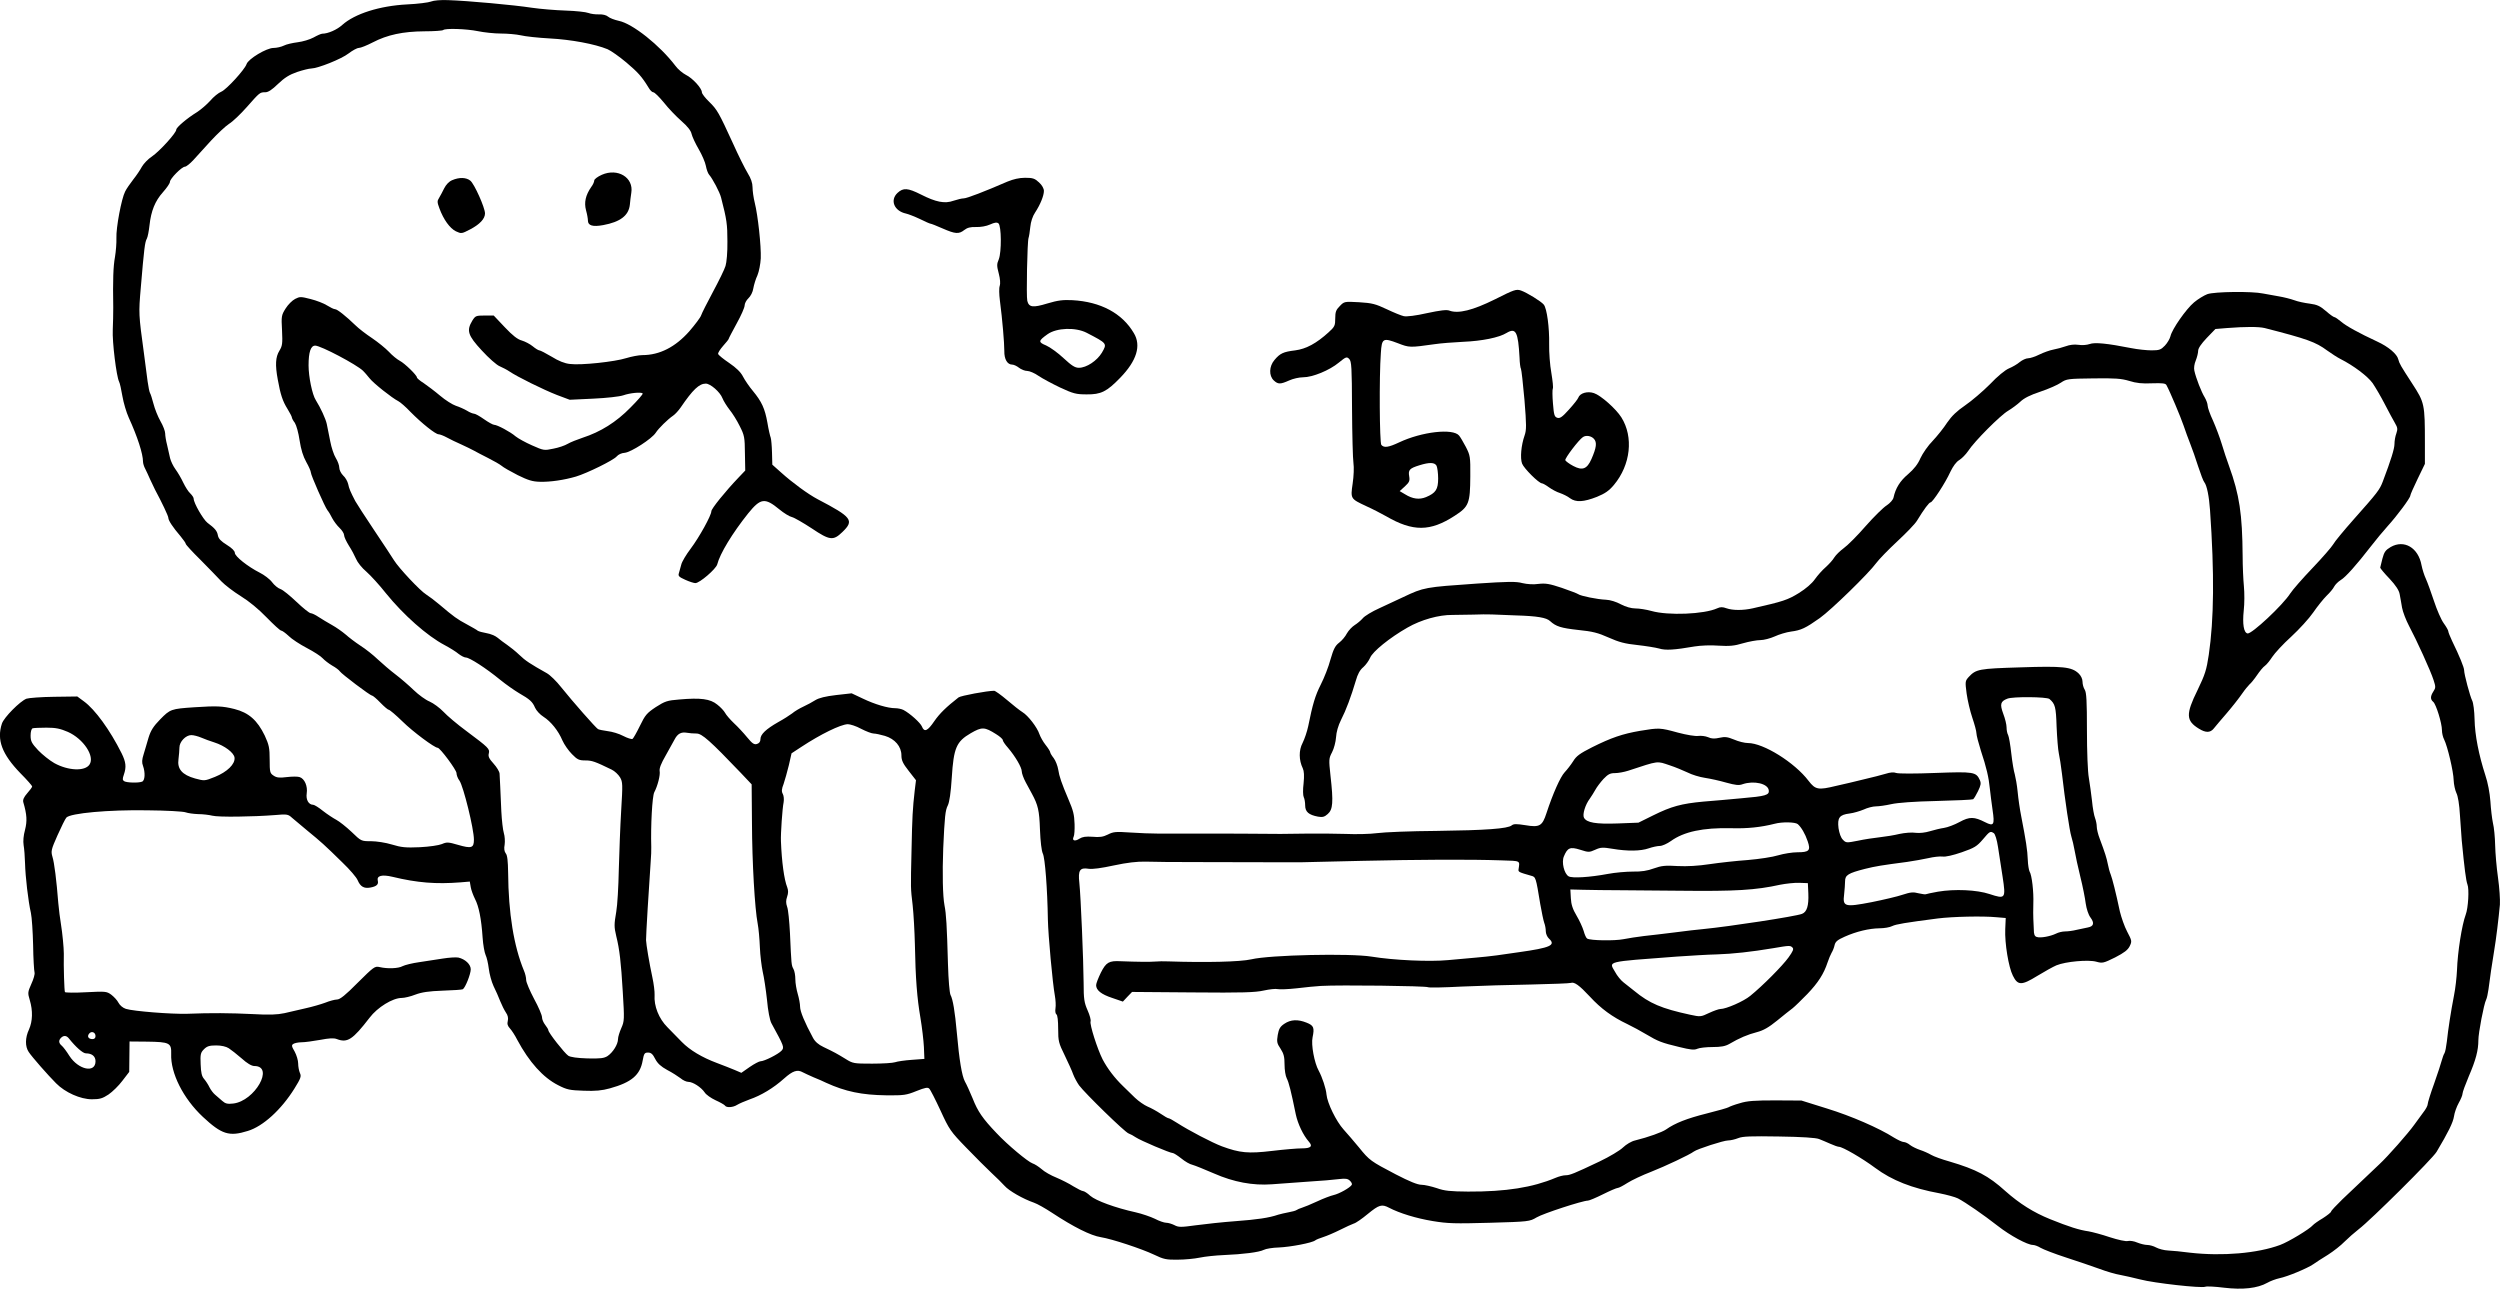 <?xml version="1.0" standalone="no"?>
<!DOCTYPE svg PUBLIC "-//W3C//DTD SVG 20010904//EN"
 "http://www.w3.org/TR/2001/REC-SVG-20010904/DTD/svg10.dtd">
<svg version="1.0" xmlns="http://www.w3.org/2000/svg"
 width="1578.972pt" height="813.904pt" viewBox="0 0 1578.972 813.904"
 preserveAspectRatio="xMidYMid meet">
<g transform="translate(-53.676,1253.284) scale(0.1,-0.1)"
fill="#000000" stroke="none">
<path d="M3259 12523 c-15 -6 -84 -15 -151 -18 -174 -9 -331 -59 -410 -130
-33 -30 -90 -55 -126 -55 -7 0 -32 -11 -55 -24 -24 -13 -68 -26 -100 -30 -32
-4 -72 -13 -87 -21 -16 -8 -46 -15 -66 -15 -44 0 -159 -69 -170 -102 -11 -34
-126 -160 -159 -174 -18 -7 -50 -33 -71 -58 -22 -24 -59 -56 -84 -72 -62 -38
-130 -96 -130 -110 0 -21 -106 -137 -153 -169 -25 -16 -53 -46 -64 -65 -10
-19 -34 -55 -54 -80 -20 -26 -44 -60 -52 -77 -23 -44 -58 -230 -55 -294 1 -30
-3 -83 -9 -119 -11 -59 -14 -145 -11 -320 0 -36 -1 -99 -3 -140 -4 -75 23
-295 40 -328 5 -9 14 -51 21 -92 7 -41 25 -102 40 -135 55 -120 90 -229 90
-278 0 -10 6 -31 14 -45 7 -15 22 -45 31 -67 10 -22 24 -51 31 -65 43 -80 84
-166 84 -178 0 -16 28 -59 77 -116 18 -22 33 -43 33 -48 0 -5 42 -51 93 -101
50 -51 110 -112 132 -136 22 -23 77 -65 122 -93 52 -32 113 -82 163 -134 45
-46 86 -84 93 -84 6 0 27 -15 47 -34 19 -19 71 -53 115 -76 44 -23 89 -52 100
-65 11 -12 38 -33 60 -46 22 -12 44 -29 48 -36 10 -16 191 -153 203 -153 5 0
29 -20 53 -45 24 -25 48 -45 53 -45 6 0 45 -33 87 -74 66 -65 202 -166 222
-166 15 0 119 -140 119 -160 0 -12 8 -34 19 -48 25 -37 91 -304 91 -372 0 -53
-15 -58 -101 -33 -61 18 -71 18 -101 5 -19 -8 -79 -17 -140 -20 -89 -4 -117
-1 -176 17 -39 12 -98 21 -132 21 -62 0 -62 0 -123 59 -34 32 -77 66 -96 76
-19 10 -57 35 -84 56 -27 22 -55 39 -62 39 -29 0 -47 32 -41 72 7 45 -13 93
-45 103 -11 4 -47 4 -80 0 -47 -6 -65 -4 -84 9 -23 15 -25 22 -25 101 0 74 -4
93 -31 152 -47 97 -101 145 -192 168 -77 19 -111 20 -252 11 -148 -10 -153
-12 -216 -76 -44 -45 -60 -71 -74 -116 -9 -33 -24 -80 -31 -105 -11 -34 -12
-53 -4 -73 15 -42 13 -93 -6 -100 -23 -9 -97 -7 -113 3 -11 7 -11 15 -2 41 17
49 13 80 -14 135 -74 148 -168 277 -238 328 l-42 31 -147 -2 c-81 -1 -159 -7
-174 -12 -41 -16 -142 -118 -155 -157 -34 -103 0 -193 117 -314 41 -41 74 -79
74 -83 0 -5 -14 -24 -31 -43 -22 -25 -29 -42 -25 -57 23 -78 25 -119 11 -174
-10 -36 -13 -72 -9 -97 4 -22 8 -74 9 -115 2 -83 20 -239 37 -313 6 -27 12
-119 14 -203 1 -85 6 -163 9 -173 3 -10 -6 -42 -20 -72 -23 -52 -24 -57 -10
-103 20 -67 18 -133 -5 -185 -25 -53 -25 -108 -2 -142 20 -31 123 -148 173
-198 57 -58 154 -101 226 -101 50 0 67 5 105 30 25 17 65 56 88 87 l43 56 1
96 1 96 111 -1 c142 -2 154 -8 152 -77 -5 -121 76 -282 200 -398 119 -111 166
-126 284 -89 96 29 211 134 294 267 41 66 45 78 35 99 -6 14 -11 41 -11 60 0
19 -10 53 -22 75 -20 34 -21 41 -8 49 8 5 31 10 51 10 20 0 73 7 117 15 58 11
87 13 107 5 66 -25 99 -4 206 135 50 66 146 125 203 125 17 0 56 9 86 21 40
15 85 22 173 25 65 2 123 6 127 9 16 10 50 96 50 126 0 31 -35 64 -78 74 -15
3 -59 0 -97 -6 -39 -6 -106 -16 -150 -23 -44 -6 -91 -18 -105 -25 -26 -15 -95
-18 -146 -6 -30 7 -37 1 -138 -99 -77 -78 -112 -106 -131 -106 -13 0 -47 -9
-74 -20 -27 -10 -82 -26 -123 -35 -40 -9 -101 -23 -134 -31 -47 -10 -96 -12
-200 -6 -143 7 -265 8 -414 2 -100 -3 -341 16 -388 31 -19 6 -38 22 -47 39 -8
16 -29 38 -46 51 -29 21 -37 21 -159 15 -70 -4 -130 -3 -133 1 -4 7 -9 160 -7
243 0 37 -9 130 -18 185 -6 33 -13 94 -17 135 -11 141 -25 255 -37 292 -10 35
-8 45 32 135 24 54 49 104 56 112 25 28 268 50 509 46 121 -1 231 -7 245 -13
14 -5 49 -10 78 -11 30 0 70 -5 90 -10 39 -10 256 -7 396 4 76 7 83 5 107 -17
15 -12 59 -50 99 -83 83 -68 105 -87 220 -200 46 -44 89 -94 96 -112 17 -40
40 -53 79 -46 40 7 54 20 48 43 -8 32 25 41 93 25 157 -38 275 -47 429 -35
l59 5 6 -35 c3 -19 16 -53 27 -75 24 -46 40 -124 48 -244 3 -46 12 -95 19
-110 7 -14 16 -53 20 -86 4 -33 17 -82 30 -110 14 -27 32 -70 42 -95 10 -25
26 -57 36 -72 13 -18 16 -36 12 -53 -5 -19 -1 -32 14 -48 11 -12 32 -44 46
-72 75 -140 163 -238 258 -286 56 -29 74 -32 161 -35 74 -3 116 1 166 15 137
38 191 84 207 176 8 44 12 50 34 50 19 0 30 -10 45 -40 15 -29 36 -48 76 -70
31 -16 68 -40 84 -52 15 -13 37 -23 49 -23 29 0 81 -34 103 -66 9 -15 41 -37
69 -50 29 -13 55 -28 59 -33 9 -16 52 -13 78 4 13 8 48 23 78 34 73 25 151 72
218 132 55 49 84 59 119 39 9 -5 40 -19 67 -31 28 -11 64 -27 80 -35 121 -55
224 -77 380 -79 110 -1 126 1 190 27 55 22 72 25 81 15 7 -6 39 -69 71 -138
55 -120 63 -132 163 -235 58 -60 130 -132 160 -160 30 -28 67 -64 82 -81 27
-31 116 -82 185 -106 21 -7 72 -36 113 -63 138 -91 246 -145 310 -155 69 -11
257 -73 335 -110 62 -30 79 -33 150 -32 44 0 107 6 140 13 33 7 101 14 150 16
123 5 225 18 254 33 13 7 56 14 95 15 72 3 211 29 230 45 6 5 29 14 51 21 22
7 69 27 105 45 36 18 75 36 87 40 13 3 53 31 89 61 71 58 88 63 134 39 67 -35
172 -67 275 -84 96 -16 141 -17 361 -11 248 7 252 8 296 34 42 25 291 106 324
106 8 0 51 18 95 40 44 22 86 40 93 40 7 0 34 14 62 32 27 17 94 49 149 70 89
35 244 108 270 128 21 16 188 70 216 70 16 0 45 7 65 15 28 11 78 13 257 10
143 -2 234 -8 253 -16 16 -6 48 -20 71 -30 24 -11 48 -19 54 -19 23 0 147 -72
229 -133 106 -79 233 -129 408 -161 45 -9 97 -23 115 -32 48 -25 161 -103 252
-174 78 -61 187 -120 222 -120 10 0 32 -8 48 -18 17 -10 89 -38 160 -61 72
-23 167 -56 212 -72 45 -17 104 -34 130 -38 27 -5 84 -18 128 -29 88 -23 384
-56 410 -46 9 4 63 1 119 -6 117 -14 211 -4 273 31 19 11 54 24 77 29 50 10
175 62 213 88 15 11 57 38 93 60 36 23 83 60 105 83 22 22 63 58 90 79 75 57
465 444 491 488 74 124 104 185 110 224 3 23 17 62 30 85 13 23 24 49 24 59 0
9 18 58 39 108 45 104 61 166 61 229 0 46 35 229 49 256 5 9 11 39 15 66 8 67
23 166 36 245 12 70 28 202 36 290 2 30 -3 107 -12 170 -9 63 -17 156 -18 205
-1 50 -7 113 -14 140 -6 28 -13 89 -16 137 -4 53 -16 118 -32 165 -41 127 -66
252 -68 353 -1 52 -8 105 -15 118 -13 25 -51 166 -51 192 0 17 -29 89 -76 185
-13 28 -24 55 -24 61 0 6 -13 29 -29 51 -16 22 -43 84 -61 139 -18 54 -41 118
-51 140 -11 23 -23 62 -28 87 -20 111 -110 164 -195 115 -32 -19 -41 -31 -52
-73 -7 -27 -13 -53 -14 -57 0 -4 26 -36 59 -70 40 -43 60 -74 64 -98 4 -19 10
-57 15 -85 5 -27 25 -79 44 -115 48 -90 137 -285 155 -342 14 -43 14 -49 -1
-72 -20 -31 -20 -50 -1 -66 18 -15 55 -135 55 -179 0 -18 6 -44 14 -59 21 -42
59 -202 60 -257 1 -27 9 -63 17 -80 10 -19 19 -72 23 -145 4 -63 9 -133 11
-155 17 -177 27 -254 36 -278 12 -28 5 -150 -11 -191 -24 -65 -51 -234 -55
-351 -2 -44 -10 -116 -19 -160 -20 -103 -37 -214 -45 -290 -4 -33 -10 -66 -15
-74 -5 -7 -12 -27 -17 -45 -4 -17 -26 -83 -48 -146 -23 -63 -41 -122 -41 -131
0 -9 -12 -32 -28 -52 -15 -20 -40 -55 -57 -78 -36 -51 -167 -200 -220 -249
-39 -37 -119 -113 -234 -222 -39 -38 -71 -72 -71 -77 0 -5 -24 -24 -52 -42
-29 -17 -57 -37 -63 -44 -21 -25 -153 -105 -207 -125 -143 -53 -365 -72 -568
-49 -52 7 -115 13 -140 14 -25 1 -58 10 -75 19 -16 9 -42 16 -56 16 -15 0 -43
7 -63 15 -20 9 -47 13 -59 10 -13 -4 -62 7 -115 24 -50 17 -111 33 -134 37
-58 8 -124 29 -243 77 -104 42 -193 98 -282 177 -107 97 -184 137 -353 187
-47 13 -99 32 -116 42 -17 10 -48 24 -70 31 -21 7 -50 21 -63 31 -13 11 -31
19 -40 19 -10 0 -37 13 -62 28 -94 60 -271 137 -424 184 l-160 50 -165 1
c-130 0 -178 -3 -225 -18 -33 -9 -64 -21 -70 -25 -5 -4 -68 -22 -140 -40 -123
-31 -198 -60 -256 -101 -25 -17 -110 -48 -195 -69 -23 -5 -56 -25 -76 -44 -19
-19 -86 -59 -149 -89 -162 -77 -187 -87 -215 -87 -13 0 -41 -7 -62 -16 -145
-61 -313 -88 -553 -87 -112 1 -148 4 -198 22 -34 11 -77 21 -96 21 -25 0 -76
21 -163 66 -158 83 -165 87 -232 170 -30 36 -74 88 -97 113 -47 52 -103 167
-108 221 -3 38 -27 109 -49 150 -28 50 -49 165 -39 211 13 62 7 75 -38 93 -55
22 -100 20 -140 -7 -27 -18 -35 -32 -42 -71 -7 -43 -5 -53 18 -87 20 -31 25
-51 25 -99 0 -34 6 -73 14 -88 13 -25 27 -80 57 -227 13 -61 47 -132 82 -172
27 -30 14 -43 -44 -43 -28 0 -112 -7 -187 -16 -151 -18 -204 -13 -318 29 -61
23 -207 99 -283 148 -25 16 -48 29 -53 29 -5 0 -28 13 -51 29 -24 16 -60 36
-82 45 -21 9 -57 34 -80 56 -22 21 -56 54 -75 73 -52 50 -98 110 -129 169 -33
65 -83 221 -76 240 3 8 -5 39 -19 70 -21 48 -25 70 -25 174 -1 145 -18 546
-27 631 -9 79 3 98 58 89 24 -4 82 4 160 21 84 18 147 25 198 24 70 -2 158 -3
385 -3 292 -1 380 -1 465 -1 52 0 113 0 135 0 22 0 195 4 385 9 353 8 676 10
880 3 124 -4 116 0 108 -56 -3 -17 2 -19 79 -41 30 -8 30 -8 58 -179 9 -51 20
-104 25 -118 6 -15 10 -39 10 -54 0 -15 9 -36 20 -46 46 -42 9 -58 -190 -86
-41 -6 -104 -15 -140 -20 -36 -5 -94 -11 -130 -14 -36 -3 -116 -10 -178 -16
-116 -11 -341 -1 -482 22 -135 22 -643 11 -760 -17 -70 -16 -287 -21 -525 -13
-27 1 -63 1 -80 -1 -36 -3 -117 -2 -220 2 -74 4 -92 -7 -125 -72 -16 -33 -30
-68 -30 -79 0 -32 32 -58 102 -81 l67 -23 29 31 29 30 384 -3 c312 -3 396 0
448 12 36 8 75 12 87 9 12 -3 67 -1 121 5 54 7 123 13 153 15 121 7 662 0 676
-8 5 -4 101 -2 214 4 113 5 311 11 440 13 128 3 240 7 248 10 22 8 53 -14 121
-87 69 -75 141 -128 236 -173 33 -16 87 -45 120 -65 74 -44 96 -53 209 -80 69
-17 94 -20 113 -11 13 6 56 11 96 11 54 0 81 5 107 20 63 37 115 59 173 74 42
11 75 30 128 73 39 32 83 67 98 78 14 11 56 52 93 90 68 71 104 127 128 200 7
22 19 49 25 60 7 11 16 33 19 48 5 23 19 34 64 54 74 33 154 52 220 53 29 0
65 6 80 14 25 12 80 21 287 48 95 12 286 16 370 8 l60 -5 -3 -70 c-4 -89 21
-241 48 -294 31 -63 55 -63 154 -2 46 28 100 58 121 67 58 24 202 37 252 23
39 -11 46 -9 119 27 58 30 80 47 92 71 15 31 14 35 -16 92 -17 32 -37 90 -46
127 -26 123 -48 208 -58 234 -6 14 -14 43 -18 65 -8 40 -17 69 -51 160 -11 28
-19 62 -19 77 0 15 -5 39 -11 55 -6 15 -15 64 -19 108 -5 44 -14 109 -20 145
-7 37 -12 166 -12 300 0 185 -3 240 -14 257 -8 12 -14 35 -14 51 0 17 -10 38
-25 52 -44 41 -98 47 -367 38 -263 -8 -280 -11 -327 -61 -22 -25 -23 -28 -13
-104 6 -43 22 -112 36 -153 14 -41 26 -85 26 -98 0 -13 13 -62 28 -110 35
-105 50 -169 57 -242 3 -30 11 -90 17 -133 14 -94 8 -105 -47 -77 -69 35 -98
36 -162 1 -31 -17 -76 -34 -98 -37 -22 -3 -62 -13 -89 -21 -29 -9 -65 -13 -90
-10 -23 4 -69 0 -102 -7 -32 -8 -88 -17 -124 -21 -36 -4 -98 -13 -139 -22 -71
-14 -75 -14 -94 6 -13 12 -23 41 -28 73 -8 66 5 85 70 93 25 3 65 15 89 25 23
11 58 20 77 20 18 0 62 6 97 14 40 9 146 17 286 20 122 3 227 8 231 11 5 3 19
26 31 51 18 37 20 50 12 69 -24 53 -38 55 -282 46 -128 -5 -234 -5 -247 0 -15
6 -38 4 -66 -5 -23 -7 -85 -23 -137 -35 -52 -13 -132 -32 -178 -42 -111 -27
-129 -24 -172 32 -88 116 -285 239 -383 239 -21 0 -61 10 -88 22 -42 17 -57
19 -93 11 -30 -7 -50 -6 -71 4 -17 7 -44 10 -61 8 -19 -3 -73 6 -130 21 -113
31 -118 31 -239 11 -110 -19 -181 -43 -303 -104 -77 -39 -99 -55 -119 -88 -14
-22 -38 -53 -54 -70 -27 -29 -74 -134 -115 -259 -26 -80 -43 -90 -132 -75 -57
9 -75 9 -87 -1 -25 -21 -164 -31 -475 -35 -162 -1 -331 -8 -375 -14 -44 -6
-134 -8 -200 -5 -66 2 -176 3 -245 2 -69 -1 -143 -2 -165 -2 -151 1 -404 3
-425 2 -14 0 -79 0 -145 0 -66 0 -156 0 -200 0 -44 0 -125 3 -181 7 -89 6
-105 5 -140 -13 -30 -15 -52 -18 -96 -14 -43 3 -64 0 -83 -12 -29 -19 -49 -13
-37 12 5 9 7 46 6 80 -2 60 -8 85 -39 157 -43 101 -58 145 -64 186 -4 25 -17
58 -29 74 -12 15 -22 32 -22 37 0 5 -13 26 -29 46 -16 20 -33 51 -39 68 -14
43 -72 118 -107 139 -16 10 -61 45 -98 77 -38 32 -74 58 -81 58 -43 0 -211
-31 -225 -42 -78 -61 -119 -101 -153 -150 -42 -62 -63 -72 -78 -34 -9 23 -75
83 -117 105 -12 6 -35 11 -52 11 -46 0 -128 24 -205 61 l-70 33 -98 -11 c-68
-8 -108 -18 -131 -32 -17 -11 -52 -30 -76 -41 -24 -11 -56 -30 -71 -43 -16
-12 -55 -37 -88 -55 -77 -44 -112 -77 -112 -107 0 -16 -7 -26 -22 -31 -18 -5
-29 2 -62 42 -22 27 -60 68 -84 90 -24 23 -49 52 -55 64 -7 13 -29 37 -50 53
-44 36 -104 44 -240 32 -76 -6 -90 -11 -148 -48 -57 -38 -67 -50 -100 -118
-21 -43 -42 -80 -47 -83 -6 -3 -32 5 -59 19 -26 14 -70 27 -97 30 -28 4 -55 9
-62 13 -15 9 -160 174 -233 265 -29 37 -70 77 -90 88 -105 59 -136 79 -174
116 -23 22 -58 50 -77 63 -19 13 -46 33 -60 45 -14 12 -45 25 -70 29 -24 4
-49 11 -55 15 -5 5 -37 23 -70 41 -60 32 -81 47 -173 125 -27 23 -64 51 -83
63 -38 23 -174 168 -204 217 -10 17 -66 101 -124 188 -58 87 -112 170 -120
185 -30 58 -39 78 -45 108 -4 17 -18 42 -32 54 -13 13 -24 35 -24 49 0 14 -10
42 -22 61 -12 19 -28 67 -35 105 -8 39 -18 88 -22 110 -7 33 -39 102 -69 150
-23 35 -46 149 -46 220 0 85 14 125 42 125 35 0 262 -120 302 -159 8 -8 27
-29 41 -47 25 -32 141 -124 182 -145 12 -6 47 -36 77 -68 71 -72 158 -141 177
-141 8 0 32 -9 52 -20 20 -11 61 -31 91 -44 30 -14 66 -31 80 -39 14 -8 54
-29 90 -47 36 -18 74 -40 85 -49 11 -10 57 -36 102 -59 65 -32 93 -41 140 -42
65 -2 153 11 228 33 70 21 237 103 257 127 10 12 31 22 51 23 40 4 171 88 196
127 18 28 75 84 110 108 12 8 34 32 47 51 77 113 117 151 159 151 29 0 90 -53
105 -92 7 -18 28 -51 45 -73 18 -22 47 -68 64 -103 30 -59 32 -71 33 -172 l2
-109 -41 -43 c-85 -89 -173 -198 -173 -214 0 -26 -76 -164 -131 -237 -28 -37
-55 -82 -59 -100 -5 -18 -12 -42 -15 -54 -6 -18 0 -24 40 -42 26 -12 55 -21
64 -21 27 0 130 89 138 118 17 68 96 198 196 323 78 96 105 100 196 25 29 -24
65 -46 80 -49 14 -3 71 -36 126 -72 113 -76 135 -78 192 -23 77 74 62 94 -156
208 -59 31 -159 104 -231 169 l-55 49 -2 77 c-1 42 -5 84 -8 93 -4 10 -14 52
-21 95 -16 90 -36 133 -92 201 -22 26 -50 67 -62 90 -14 28 -43 56 -87 86 -37
25 -68 50 -70 57 -3 6 12 29 31 51 20 22 36 42 36 46 0 3 23 46 50 96 28 50
50 101 50 113 0 13 11 34 24 46 14 13 28 40 31 63 4 22 15 59 26 82 10 24 19
71 21 107 3 78 -18 272 -38 351 -8 32 -14 76 -14 98 0 27 -10 56 -31 90 -17
28 -59 112 -93 188 -89 194 -99 212 -150 262 -25 24 -46 51 -46 60 0 25 -58
89 -101 110 -21 11 -51 36 -66 57 -99 130 -270 266 -357 284 -28 6 -59 18 -69
27 -10 9 -33 15 -57 14 -21 -1 -52 3 -67 9 -15 6 -80 13 -143 15 -63 2 -160
10 -215 18 -109 17 -404 44 -528 48 -46 2 -91 -2 -108 -9z m296 -187 c39 -8
104 -15 145 -15 41 0 98 -5 125 -11 28 -7 111 -16 185 -20 133 -7 284 -35 364
-68 21 -9 75 -47 119 -84 74 -63 97 -88 141 -160 9 -16 22 -28 29 -28 8 0 37
-29 66 -64 28 -36 78 -88 111 -117 40 -35 61 -62 65 -83 4 -17 24 -60 45 -96
21 -36 41 -83 45 -105 4 -22 13 -47 20 -55 22 -25 68 -112 76 -145 36 -139 40
-169 40 -277 1 -67 -5 -134 -12 -155 -6 -21 -42 -94 -79 -163 -37 -69 -71
-136 -75 -149 -4 -13 -38 -58 -75 -101 -88 -99 -187 -150 -296 -150 -23 0 -69
-9 -102 -19 -72 -23 -286 -46 -355 -37 -33 3 -73 19 -116 46 -37 22 -72 40
-78 40 -6 0 -25 12 -42 26 -17 14 -48 30 -68 36 -27 7 -58 31 -108 84 l-70 74
-58 0 c-54 0 -58 -2 -77 -32 -38 -63 -29 -93 60 -189 43 -47 94 -92 112 -99
18 -8 46 -22 62 -33 48 -33 216 -116 301 -149 l80 -30 148 7 c86 4 166 13 190
21 42 15 113 22 123 12 3 -4 -32 -44 -78 -90 -89 -91 -188 -153 -302 -190 -33
-11 -76 -28 -93 -38 -18 -11 -59 -25 -92 -31 -57 -12 -60 -12 -134 21 -41 18
-88 44 -104 57 -32 28 -116 73 -136 73 -7 0 -36 16 -63 35 -27 19 -55 35 -63
35 -7 0 -28 8 -45 19 -17 10 -48 24 -70 31 -21 7 -66 35 -100 64 -33 28 -80
63 -103 79 -24 15 -43 31 -43 36 0 14 -77 89 -108 105 -17 9 -48 34 -69 57
-21 22 -69 61 -106 86 -38 25 -86 62 -106 82 -59 57 -114 101 -128 101 -8 0
-30 11 -51 24 -20 13 -67 31 -103 40 -62 16 -69 16 -98 1 -18 -9 -45 -36 -60
-60 -27 -43 -28 -49 -23 -139 4 -84 2 -98 -17 -129 -24 -39 -27 -89 -10 -181
17 -95 31 -137 61 -185 15 -25 28 -49 28 -54 0 -5 8 -21 19 -35 10 -16 23 -63
30 -111 9 -58 22 -100 42 -136 16 -28 29 -58 29 -66 0 -17 89 -219 105 -239 7
-8 21 -31 30 -50 10 -19 31 -47 46 -61 16 -15 29 -36 29 -46 0 -11 14 -40 30
-66 17 -26 37 -64 46 -85 8 -20 37 -57 65 -80 27 -24 83 -85 123 -136 111
-137 260 -269 370 -327 34 -18 74 -43 89 -56 16 -12 36 -23 46 -23 23 0 127
-67 216 -140 38 -31 93 -69 120 -85 68 -39 85 -54 101 -92 8 -18 32 -44 53
-57 47 -30 94 -88 120 -150 11 -25 38 -64 60 -86 34 -35 45 -40 85 -40 42 0
61 -7 166 -58 19 -9 42 -31 53 -49 17 -30 17 -43 7 -210 -6 -98 -12 -266 -15
-373 -2 -107 -9 -226 -16 -265 -14 -82 -14 -95 0 -155 21 -84 30 -165 41 -350
11 -178 10 -187 -9 -230 -11 -25 -21 -56 -21 -70 0 -33 -32 -84 -66 -107 -22
-14 -45 -17 -127 -15 -65 2 -107 8 -121 17 -24 16 -126 146 -126 161 0 5 -9
20 -20 34 -11 14 -20 35 -20 48 0 13 -22 65 -50 116 -27 51 -50 105 -50 119 0
15 -6 41 -14 59 -64 155 -98 362 -100 619 -1 74 -5 111 -15 122 -9 12 -12 30
-7 55 3 21 1 54 -5 73 -6 19 -13 81 -16 139 -6 135 -9 209 -11 237 -1 13 -18
41 -38 63 -28 31 -35 45 -30 64 7 29 0 36 -142 142 -57 42 -122 97 -145 122
-23 24 -62 53 -87 64 -25 10 -70 43 -100 72 -30 29 -82 74 -115 99 -33 25 -83
68 -112 95 -28 27 -77 66 -110 87 -32 21 -74 53 -94 71 -20 17 -58 44 -85 59
-27 15 -65 38 -85 51 -19 13 -42 24 -50 24 -8 0 -48 32 -89 71 -41 39 -86 76
-101 81 -16 5 -40 25 -54 44 -14 19 -50 46 -78 60 -75 38 -157 103 -157 125 0
12 -19 31 -50 50 -37 23 -53 39 -57 60 -5 29 -19 45 -66 80 -27 21 -87 125
-87 152 0 8 -10 22 -21 33 -12 10 -32 42 -45 69 -13 28 -35 65 -49 84 -14 19
-29 50 -34 70 -4 20 -13 57 -19 84 -7 26 -12 59 -12 72 0 14 -13 49 -30 78
-16 28 -36 78 -44 110 -8 31 -18 62 -22 68 -4 7 -10 39 -15 73 -4 33 -15 113
-23 176 -34 249 -34 254 -20 416 21 249 26 288 38 309 6 11 13 49 17 85 10 91
35 153 85 209 24 27 44 56 44 65 0 20 75 96 95 96 8 0 32 19 54 43 21 23 71
78 111 122 40 43 91 91 114 106 23 14 72 61 111 105 83 94 83 94 117 94 19 0
43 16 81 53 41 39 71 58 120 75 36 12 76 22 89 22 43 1 191 60 236 95 25 19
54 35 65 35 12 0 51 16 88 35 92 48 191 69 326 70 61 0 115 4 119 8 12 12 145
8 219 -7z m9926 -4218 c36 -31 41 -49 45 -175 3 -70 9 -146 14 -168 5 -22 14
-80 20 -130 19 -167 48 -360 59 -395 6 -19 16 -60 21 -90 5 -30 21 -104 36
-165 15 -60 30 -136 34 -169 5 -34 17 -71 30 -88 26 -35 21 -56 -17 -63 -15
-3 -47 -10 -71 -15 -23 -6 -56 -10 -73 -10 -16 0 -42 -6 -57 -14 -35 -17 -98
-29 -121 -21 -14 4 -19 16 -19 48 -1 23 -2 53 -3 67 -1 14 -1 57 0 95 3 75 -9
181 -24 204 -4 8 -10 41 -11 74 -2 60 -12 122 -41 272 -9 44 -19 114 -23 157
-4 42 -13 91 -18 110 -6 18 -16 77 -22 131 -6 55 -15 107 -20 117 -6 10 -10
32 -10 49 0 17 -9 55 -21 86 -22 60 -18 78 26 95 34 14 249 12 266 -2z m-7506
-188 c31 -16 67 -30 79 -30 12 0 45 -7 72 -15 63 -19 104 -67 104 -123 0 -31
9 -51 46 -98 l46 -59 -8 -65 c-13 -113 -16 -170 -20 -370 -6 -261 -6 -242 7
-355 6 -55 12 -165 14 -245 4 -219 14 -343 35 -465 10 -60 20 -144 22 -185 l3
-75 -80 -6 c-44 -3 -91 -10 -105 -15 -14 -5 -79 -9 -145 -9 -116 0 -122 1
-168 30 -54 33 -70 42 -139 75 -32 15 -54 34 -67 59 -52 96 -81 166 -81 195 0
18 -7 55 -15 82 -8 27 -15 68 -15 92 0 24 -5 53 -12 65 -13 24 -13 25 -22 227
-4 74 -11 149 -18 166 -8 23 -8 40 0 63 8 23 8 40 1 59 -20 50 -35 162 -40
292 -2 48 9 208 17 246 3 18 1 41 -5 52 -9 16 -8 31 5 64 8 24 23 77 33 118
l17 75 61 40 c123 81 248 142 294 144 15 0 53 -12 84 -29z m-5009 -20 c98 -44
171 -154 136 -206 -29 -44 -135 -39 -222 9 -30 17 -76 54 -102 81 -41 44 -48
57 -48 93 0 24 5 43 13 46 6 2 46 4 87 4 60 0 87 -6 136 -27z m5862 -14 c23
-14 42 -31 42 -37 0 -7 15 -29 33 -49 46 -54 87 -124 87 -149 0 -12 11 -43 25
-69 14 -26 32 -58 39 -72 39 -72 47 -106 51 -226 3 -77 10 -135 18 -152 14
-27 29 -224 32 -417 2 -100 30 -404 44 -480 5 -27 7 -63 4 -81 -3 -18 0 -34 6
-38 7 -4 11 -40 11 -91 0 -78 3 -90 41 -167 22 -46 47 -100 54 -121 8 -21 25
-52 37 -69 37 -50 291 -298 313 -304 11 -4 32 -15 46 -25 28 -19 215 -99 234
-99 5 0 29 -15 53 -34 23 -19 54 -37 70 -40 15 -4 77 -29 137 -55 123 -54 245
-77 365 -68 36 3 135 10 220 16 85 5 178 13 206 17 40 5 54 2 67 -11 10 -9 15
-21 11 -26 -11 -18 -79 -56 -114 -64 -18 -4 -66 -22 -104 -40 -39 -18 -82 -36
-96 -40 -14 -4 -29 -11 -35 -15 -5 -4 -28 -10 -50 -14 -22 -4 -51 -11 -65 -15
-58 -20 -134 -31 -270 -41 -80 -6 -193 -18 -251 -26 -94 -13 -109 -13 -135 1
-16 8 -39 15 -52 15 -12 0 -45 11 -71 25 -27 13 -82 32 -122 41 -127 28 -250
73 -286 104 -18 17 -39 30 -46 30 -7 0 -34 14 -61 30 -26 17 -74 41 -107 55
-33 13 -76 37 -94 54 -19 16 -44 32 -57 36 -29 10 -157 116 -228 192 -86 90
-118 136 -150 218 -17 41 -39 90 -49 107 -19 35 -36 137 -51 308 -12 134 -25
212 -40 239 -6 13 -13 92 -16 194 -7 249 -11 316 -22 372 -11 58 -14 199 -8
360 9 200 13 240 29 271 10 20 19 79 25 175 12 189 29 228 120 281 71 41 87
40 160 -6z m-1892 4 c34 0 86 -46 279 -248 l69 -73 2 -242 c1 -254 18 -544 36
-637 6 -30 12 -98 14 -150 2 -52 11 -122 18 -155 8 -33 20 -113 27 -177 6 -69
18 -130 28 -148 81 -148 82 -152 64 -173 -20 -22 -109 -67 -133 -67 -8 0 -39
-16 -68 -36 l-53 -37 -42 18 c-23 10 -73 29 -112 44 -94 35 -171 81 -222 133
-23 24 -64 66 -91 93 -54 54 -86 134 -81 204 1 20 -5 70 -14 111 -19 88 -39
207 -40 235 -1 20 19 352 29 490 3 39 5 82 4 98 -4 136 6 320 19 346 21 39 39
109 34 134 -3 17 9 48 38 98 23 41 48 86 56 101 19 37 42 49 77 43 16 -3 43
-5 62 -5z m-3128 -26 c20 -9 57 -22 82 -30 66 -21 124 -65 128 -96 5 -41 -47
-91 -124 -122 -65 -26 -66 -26 -125 -10 -82 23 -114 60 -105 122 3 25 6 58 6
74 0 36 40 78 75 78 14 0 42 -7 63 -16z m9275 -175 c34 -11 84 -32 112 -45 27
-14 76 -29 110 -34 33 -5 93 -18 134 -30 59 -16 80 -19 104 -10 71 24 159 4
165 -38 5 -31 -20 -38 -173 -51 -71 -7 -179 -16 -240 -21 -139 -13 -202 -30
-317 -87 l-93 -46 -131 -5 c-138 -5 -196 5 -213 36 -11 20 8 83 37 121 10 14
26 40 35 56 9 17 32 47 51 68 29 30 42 37 73 37 21 0 58 7 83 15 198 65 179
62 263 34z m808 -371 c22 -19 47 -61 63 -109 20 -58 9 -69 -65 -69 -32 0 -87
-9 -121 -19 -35 -11 -121 -24 -193 -30 -71 -5 -179 -17 -240 -26 -73 -11 -142
-15 -203 -12 -77 5 -102 2 -150 -15 -40 -15 -79 -21 -132 -20 -41 0 -113 -6
-160 -15 -112 -21 -224 -28 -246 -15 -28 16 -46 89 -30 126 23 55 39 62 103
42 53 -17 57 -17 95 0 35 16 48 16 109 6 94 -16 178 -15 229 3 23 8 55 15 70
15 15 0 46 14 70 31 82 59 202 85 380 81 103 -3 188 6 275 28 48 13 130 11
146 -2z m1238 -57 c9 -6 20 -42 27 -88 6 -43 19 -127 29 -188 21 -138 18 -142
-82 -109 -81 27 -221 33 -327 15 -38 -7 -72 -14 -76 -16 -3 -2 -24 1 -46 6
-33 9 -51 7 -100 -9 -32 -11 -121 -32 -196 -47 -171 -33 -184 -29 -174 49 3
28 6 66 6 83 0 39 20 51 125 78 68 17 107 23 266 44 42 6 103 17 135 24 33 8
73 12 90 10 18 -3 66 8 121 27 81 28 96 38 133 81 44 52 47 54 69 40z m-1171
-382 c3 -77 -9 -116 -40 -128 -40 -16 -459 -80 -623 -96 -33 -3 -114 -12 -180
-21 -66 -8 -154 -19 -195 -23 -42 -5 -100 -14 -130 -20 -54 -11 -209 -9 -229
4 -6 3 -16 25 -22 48 -7 23 -27 67 -45 97 -24 40 -34 70 -36 110 l-3 55 80 -2
c44 -1 161 -3 260 -3 99 -1 259 -2 355 -3 348 -4 477 4 630 38 36 7 90 13 120
12 l55 -2 3 -66z m-100 -341 c9 -9 3 -23 -25 -62 -38 -53 -164 -180 -242 -243
-41 -34 -152 -83 -189 -83 -9 0 -41 -11 -71 -25 -52 -25 -55 -25 -120 -11
-180 39 -256 71 -353 151 -20 16 -50 40 -67 53 -16 12 -41 42 -54 67 -39 68
-64 62 388 96 88 6 203 13 255 14 99 3 218 16 355 39 105 18 109 18 123 4z
m-10718 -559 c0 -12 -7 -19 -19 -19 -26 0 -36 17 -21 35 15 18 40 8 40 -16z
m-168 -15 c43 -54 88 -94 107 -94 39 0 61 -19 61 -50 0 -77 -108 -54 -165 34
-18 29 -40 58 -49 65 -19 16 -20 33 -4 49 17 17 35 15 50 -4z m1010 -62 c14
-9 51 -38 81 -64 34 -31 63 -48 80 -48 129 0 3 -222 -134 -237 -35 -4 -49 -1
-69 17 -14 12 -34 30 -45 39 -11 9 -27 30 -35 46 -8 17 -23 40 -34 53 -15 17
-20 39 -22 93 -3 63 0 74 21 95 19 19 34 24 77 24 33 0 63 -7 80 -18z"/>
<path d="M4338 11429 c-27 -12 -48 -28 -48 -36 0 -8 -8 -27 -19 -41 -36 -52
-46 -98 -33 -147 7 -25 12 -54 12 -65 0 -32 30 -41 96 -29 109 20 162 61 169
130 1 19 6 52 9 74 16 97 -86 158 -186 114z"/>
<path d="M3393 11395 c-20 -8 -39 -28 -51 -52 -10 -21 -25 -48 -32 -60 -13
-20 -12 -28 2 -66 26 -71 66 -126 104 -145 35 -16 36 -16 90 12 61 32 94 67
94 101 0 36 -68 188 -93 207 -26 21 -70 22 -114 3z"/>
<path d="M6900 11386 c-145 -63 -257 -106 -276 -106 -12 0 -41 -7 -65 -15 -55
-20 -111 -9 -207 40 -82 41 -110 43 -146 10 -50 -46 -22 -115 53 -131 14 -3
53 -18 87 -34 34 -17 64 -30 68 -30 4 0 38 -13 76 -30 80 -35 103 -37 137 -10
19 15 39 20 74 19 29 -1 65 5 89 16 29 13 43 15 53 7 19 -16 20 -181 2 -227
-13 -30 -13 -41 0 -90 9 -34 11 -64 6 -78 -5 -12 -4 -53 1 -92 16 -122 28
-268 28 -319 -1 -52 19 -86 50 -86 10 0 29 -9 43 -20 14 -11 37 -20 52 -20 14
0 47 -14 71 -31 25 -17 87 -50 137 -74 82 -38 100 -43 167 -43 90 -1 127 17
212 105 104 107 134 203 86 282 -74 126 -210 198 -388 208 -60 3 -92 -1 -159
-21 -91 -28 -116 -24 -126 17 -7 28 0 376 8 397 3 8 8 39 11 69 3 33 15 69 30
91 33 50 56 107 56 137 0 15 -12 37 -31 54 -27 25 -39 29 -88 29 -37 0 -75 -9
-111 -24z m500 -955 c131 -68 130 -67 96 -126 -31 -51 -97 -95 -145 -95 -25 0
-45 13 -96 60 -36 34 -86 70 -111 81 -51 21 -50 29 9 71 58 41 177 45 247 9z"/>
<path d="M9978 10642 c-139 -69 -231 -92 -287 -71 -17 7 -57 2 -142 -16 -70
-16 -128 -23 -146 -19 -15 3 -64 23 -108 44 -70 33 -92 39 -174 44 -93 5 -94
5 -122 -24 -24 -24 -29 -37 -29 -78 0 -45 -3 -53 -42 -88 -77 -70 -142 -105
-211 -114 -75 -9 -96 -19 -131 -61 -34 -40 -36 -99 -4 -129 27 -25 41 -25 97
0 24 11 63 20 88 20 60 0 167 44 226 93 45 37 50 38 65 23 15 -15 17 -51 18
-314 1 -163 5 -318 9 -344 4 -27 2 -82 -5 -129 -14 -97 -14 -96 86 -143 38
-17 94 -46 126 -64 169 -98 278 -97 432 3 90 58 98 78 99 250 1 124 -1 132
-28 185 -16 30 -35 63 -43 72 -39 47 -236 24 -378 -43 -68 -32 -96 -36 -113
-16 -11 14 -14 430 -3 579 6 95 13 99 108 63 72 -28 75 -28 231 -6 39 6 120
12 180 15 121 5 228 27 275 56 59 35 73 8 82 -156 1 -33 5 -65 9 -71 3 -5 13
-93 22 -195 13 -161 13 -190 1 -225 -22 -62 -29 -144 -16 -178 11 -30 106
-125 126 -125 5 0 25 -11 44 -25 18 -13 49 -30 69 -36 20 -7 49 -21 64 -33 37
-27 86 -24 170 9 51 21 76 38 107 75 106 127 125 303 47 427 -34 54 -130 139
-173 153 -41 14 -89 0 -99 -29 -3 -9 -29 -42 -59 -75 -42 -47 -57 -57 -73 -52
-19 6 -22 18 -28 91 -4 46 -4 88 -1 93 4 6 -1 50 -9 99 -9 49 -15 130 -14 183
2 102 -14 225 -34 249 -17 21 -107 76 -144 89 -30 10 -42 6 -165 -56z m626
-881 c20 -22 16 -55 -16 -128 -28 -63 -57 -74 -115 -43 -25 13 -47 30 -50 36
-4 12 85 129 111 146 20 14 53 8 70 -11z m-994 -170 c5 -11 10 -47 10 -80 0
-69 -15 -92 -77 -118 -42 -17 -84 -12 -132 18 l-34 20 33 30 c28 26 32 35 27
64 -7 40 3 50 64 69 64 20 97 19 109 -3z"/>
<path d="M14478 10675 c-21 -8 -59 -31 -84 -52 -50 -42 -139 -169 -149 -214
-4 -16 -19 -42 -35 -59 -25 -26 -35 -30 -84 -30 -30 0 -88 6 -128 14 -152 30
-231 38 -263 26 -17 -6 -48 -9 -71 -5 -26 4 -56 0 -80 -9 -22 -8 -57 -17 -78
-21 -22 -4 -61 -18 -88 -31 -26 -13 -58 -24 -72 -24 -13 0 -37 -11 -53 -24
-15 -13 -46 -31 -68 -40 -24 -10 -73 -50 -120 -100 -45 -45 -115 -105 -156
-133 -54 -37 -85 -67 -114 -109 -21 -33 -62 -84 -91 -115 -30 -30 -64 -80 -78
-110 -16 -38 -41 -69 -78 -101 -51 -43 -79 -88 -92 -148 -3 -14 -22 -35 -43
-49 -21 -13 -81 -72 -133 -131 -52 -60 -114 -122 -138 -139 -23 -17 -50 -43
-60 -59 -9 -16 -34 -43 -55 -62 -21 -18 -51 -52 -68 -76 -18 -26 -56 -59 -101
-87 -70 -43 -99 -53 -290 -96 -61 -14 -127 -14 -167 0 -24 9 -39 9 -58 0 -83
-38 -310 -47 -416 -17 -32 9 -77 16 -101 16 -27 0 -61 10 -92 26 -29 16 -68
28 -94 29 -54 2 -161 24 -175 35 -5 4 -52 22 -104 40 -78 26 -102 30 -147 25
-32 -5 -72 -2 -102 5 -39 11 -92 10 -288 -3 -329 -23 -333 -23 -466 -86 -35
-16 -101 -47 -148 -69 -47 -21 -95 -50 -106 -64 -12 -14 -35 -33 -51 -43 -16
-10 -38 -33 -49 -52 -10 -20 -32 -46 -49 -59 -25 -19 -36 -40 -55 -106 -12
-46 -40 -117 -61 -158 -36 -71 -52 -126 -80 -265 -7 -33 -23 -80 -35 -104 -25
-47 -24 -109 1 -161 8 -17 10 -46 5 -95 -5 -39 -4 -77 1 -87 5 -9 9 -33 9 -52
0 -41 23 -60 81 -71 29 -5 41 -2 62 17 32 28 36 74 17 241 -11 103 -11 109 10
149 12 23 23 65 25 94 2 33 13 73 32 111 31 60 63 146 93 247 11 40 26 68 47
85 16 14 35 41 43 59 15 39 125 128 236 191 87 50 199 81 284 80 30 0 89 1
130 2 41 2 95 2 120 1 25 -1 92 -4 150 -6 136 -4 194 -14 217 -36 37 -34 69
-44 178 -56 90 -9 125 -18 192 -48 65 -29 103 -39 180 -47 54 -6 116 -16 138
-22 41 -13 97 -9 225 13 37 6 102 9 150 5 69 -4 99 -2 155 15 38 11 88 20 110
20 22 0 63 11 90 23 28 13 74 27 104 31 63 8 92 22 181 85 72 51 310 283 357
348 16 22 76 84 133 137 57 53 113 111 124 130 45 74 77 116 86 116 13 0 94
124 125 193 17 35 37 63 56 74 16 10 41 35 56 57 40 62 203 225 252 254 25 15
60 41 78 58 23 22 62 42 126 63 51 17 110 43 130 57 36 24 44 25 205 27 138 2
177 -1 227 -16 44 -14 82 -18 144 -15 67 2 85 0 91 -12 22 -40 90 -202 108
-255 11 -33 30 -85 42 -115 12 -30 35 -95 50 -143 16 -49 33 -94 39 -100 16
-20 30 -89 36 -177 28 -400 25 -689 -8 -913 -14 -94 -23 -124 -71 -223 -75
-152 -73 -193 8 -243 43 -27 72 -27 94 0 9 12 47 56 83 98 36 42 79 97 96 122
17 25 39 51 47 59 9 7 31 34 48 59 17 25 39 52 50 59 11 8 31 33 46 56 15 23
68 81 119 127 51 47 114 116 140 154 26 38 64 85 84 105 20 19 42 45 48 58 7
13 25 31 41 41 31 18 101 97 190 212 30 39 78 97 106 128 61 67 144 179 144
194 0 6 21 53 46 105 l46 95 0 131 c0 247 -2 256 -80 376 -74 114 -81 126 -88
153 -8 34 -62 80 -134 113 -114 53 -196 98 -228 126 -18 15 -37 28 -42 28 -5
0 -29 17 -54 39 -36 31 -55 40 -101 46 -32 4 -76 13 -99 22 -22 8 -66 19 -96
24 -30 5 -75 13 -100 18 -69 15 -308 12 -352 -4z m362 -214 c269 -69 322 -88
395 -142 28 -20 65 -44 83 -53 85 -43 172 -109 204 -153 18 -27 53 -86 77
-133 24 -47 53 -100 64 -119 17 -29 18 -38 9 -65 -7 -18 -12 -48 -12 -67 0
-30 -22 -101 -74 -238 -20 -52 -32 -68 -184 -239 -62 -70 -120 -140 -129 -157
-9 -16 -68 -84 -131 -150 -63 -66 -126 -138 -140 -160 -47 -74 -244 -258 -270
-253 -24 5 -33 59 -24 145 5 43 5 112 1 153 -4 41 -8 128 -8 192 -2 264 -20
386 -86 568 -13 36 -34 98 -46 139 -12 40 -37 106 -55 147 -19 40 -34 83 -34
95 0 12 -9 36 -19 53 -20 32 -55 121 -65 168 -4 16 0 43 9 64 8 20 15 48 15
61 0 16 19 44 54 81 l55 57 73 6 c117 9 200 9 238 0z"/>
</g>
</svg>
